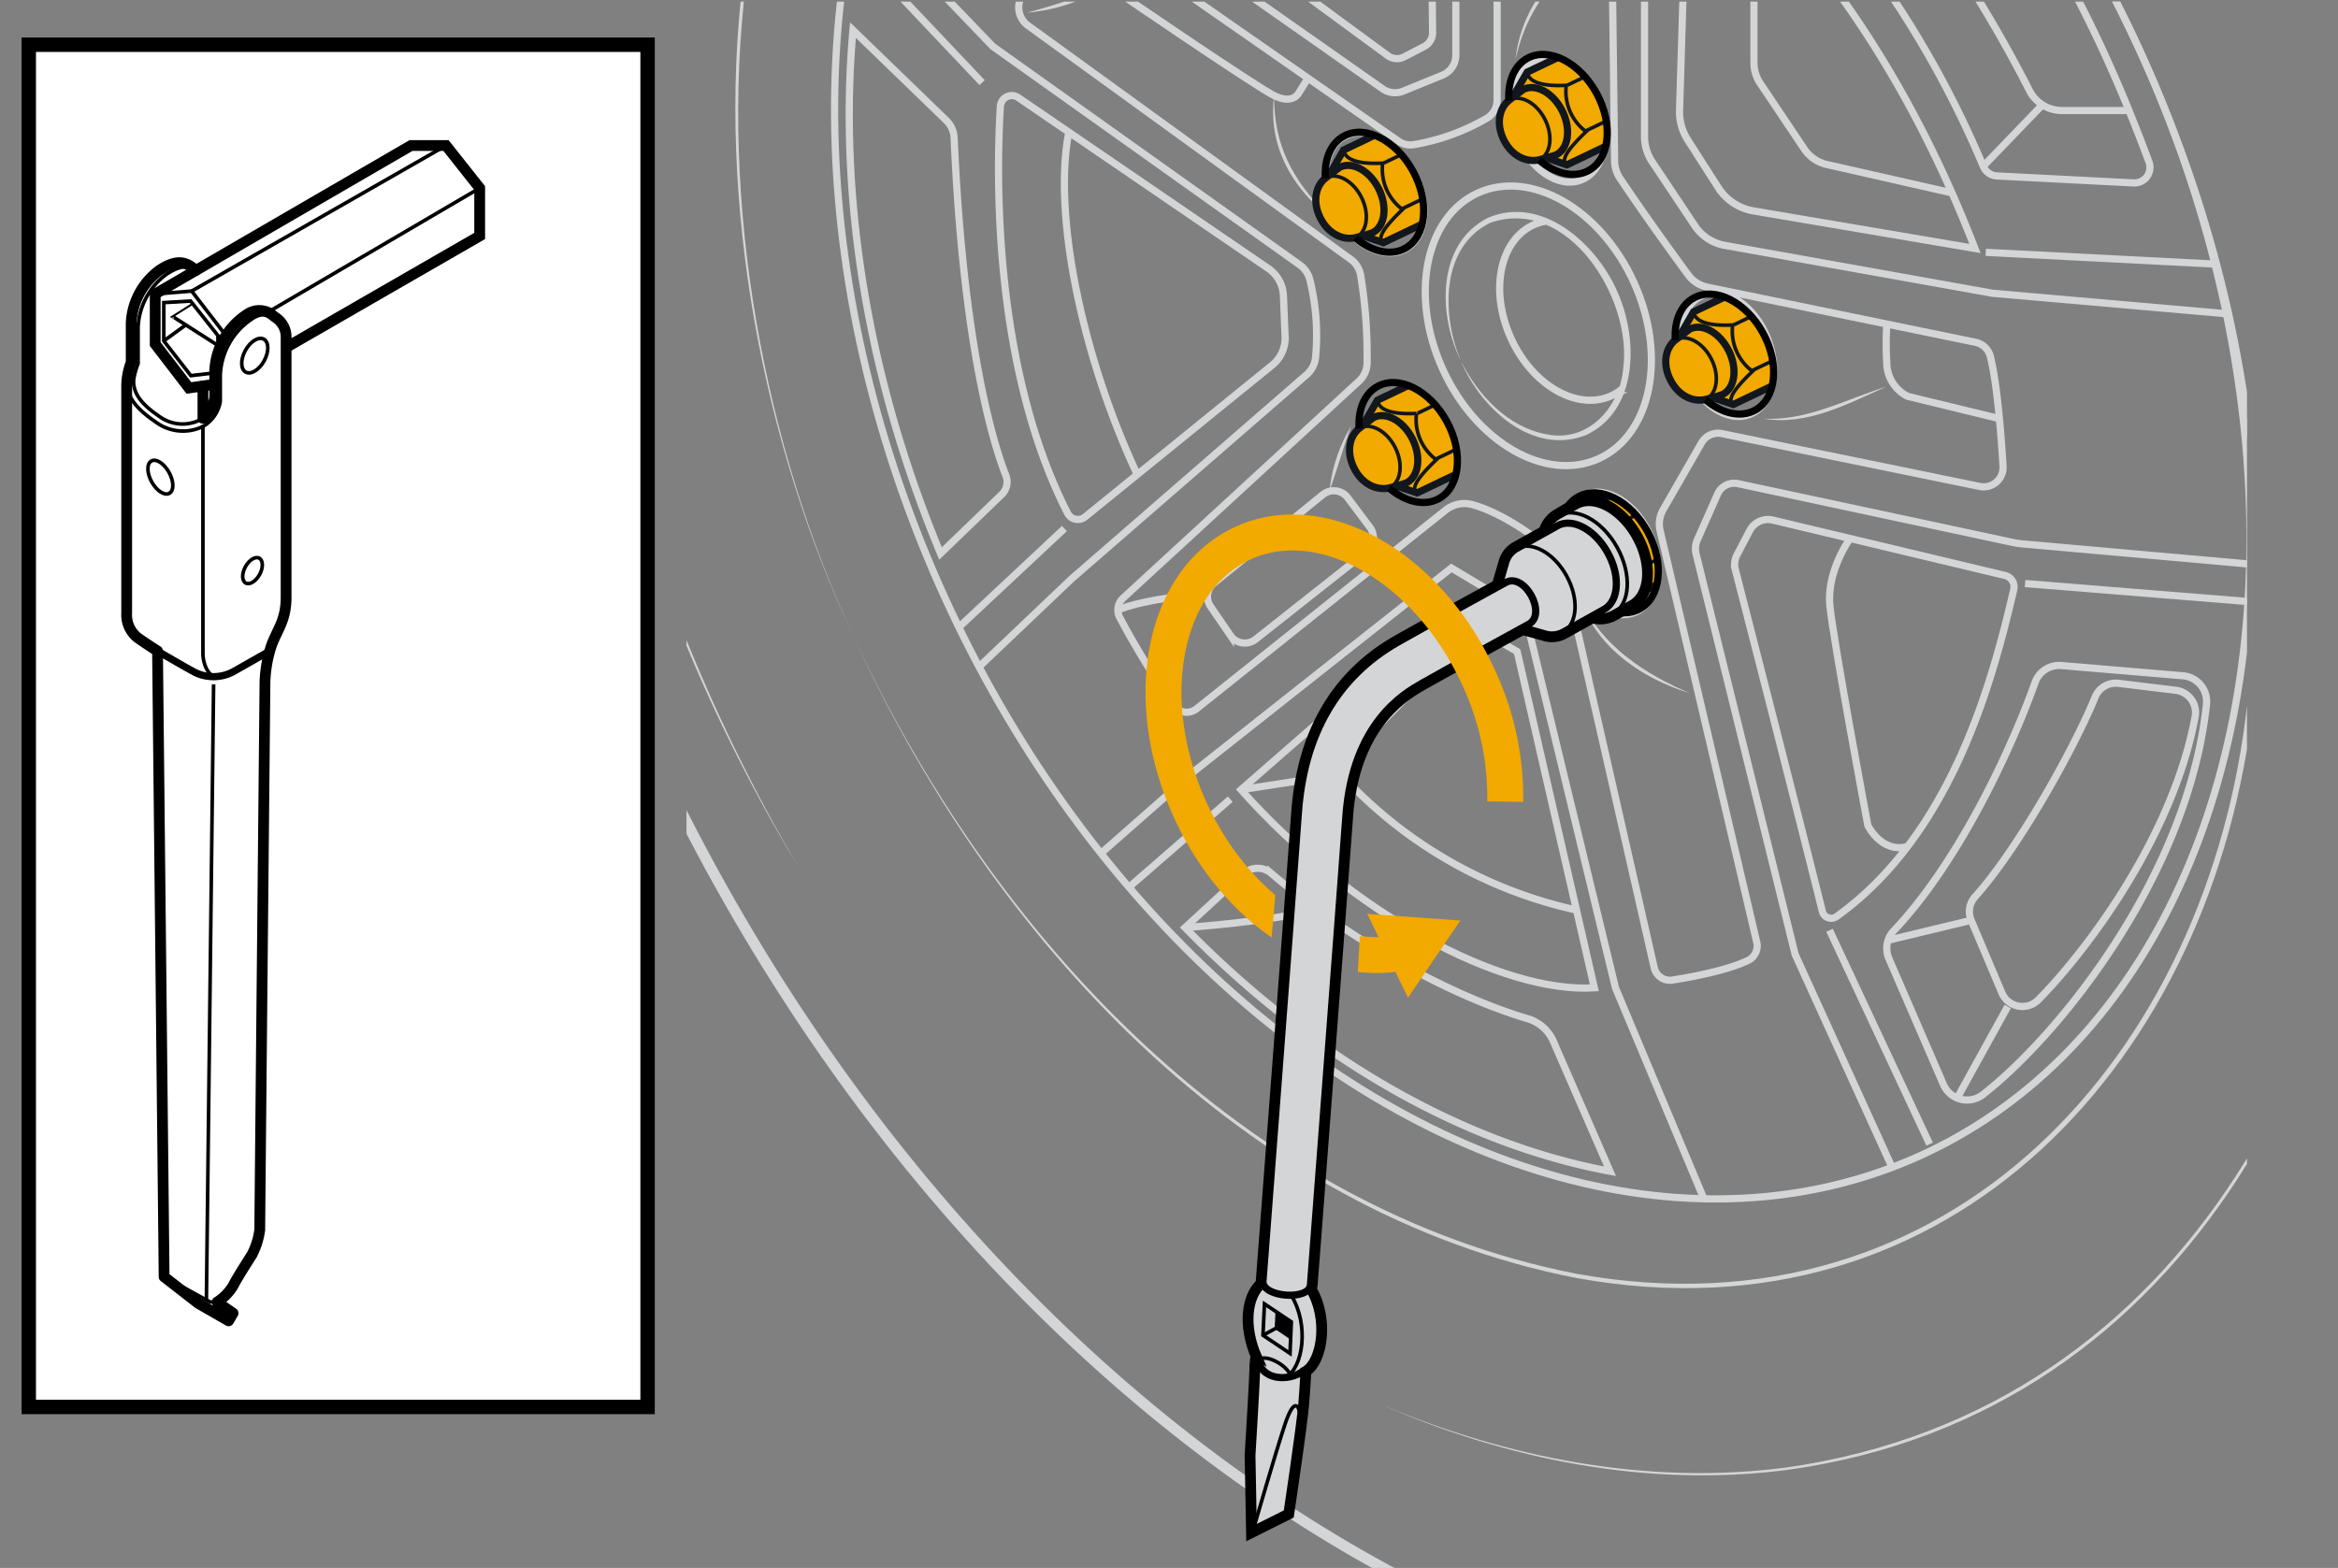 <svg xmlns="http://www.w3.org/2000/svg" xmlns:xlink="http://www.w3.org/1999/xlink" width="325" height="218" viewBox="0 0 325 218"><rect x="0" y="0" width="325" height="218" fill="#808080" stroke="none"/><defs><clipPath id="a479423f-2229-47e9-a9a7-9f0d4d314388"><rect x="95.43" y="0.229" width="216.92" height="217.771" transform="translate(407.779 218.229) rotate(180)" style="fill:none"/></clipPath><clipPath id="a72af8c7-4cbb-4875-84b4-46aa76d427f9"><rect x="-396.586" y="7.175" width="291.677" height="286.837" style="fill:none"/></clipPath><clipPath id="b8ae37d6-724a-4660-8596-e521e90ecc19"><path d="M200,69.334c2.965-1.614,3.466-6.418,1.12-10.73s-6.653-6.5-9.618-4.886l-6.687,6.202v6.322l5.545,3.805Z" style="fill:none"/></clipPath><clipPath id="fbc493a9-41c8-45c6-9274-63e3074a7738"><path d="M195.307,34.538c2.965-1.614,3.466-6.418,1.12-10.73s-6.653-6.5-9.618-4.886l-6.687,6.202v6.322l5.545,3.805Z" style="fill:none"/></clipPath><clipPath id="bbfa9728-c704-4ba9-98f9-9b816caaf300"><path d="M220.823,23.715c2.965-1.614,3.466-6.418,1.12-10.73s-6.653-6.5-9.618-4.886l-6.687,6.202v6.322l5.545,3.805Z" style="fill:none"/></clipPath><clipPath id="f28f2660-1771-4645-a38a-82c2e2ecaa1d"><path d="M243.956,57.037c2.965-1.614,3.466-6.418,1.12-10.73s-6.653-6.5-9.618-4.886L228.77,47.623v6.322l5.545,3.805Z" style="fill:none"/></clipPath><clipPath id="eb0b7919-ef8a-42f1-b3e6-d36bf03b6e41"><path d="M227.92,84.668c2.965-1.614,3.466-6.418,1.12-10.73s-6.653-6.5-9.618-4.886l-6.687,6.202v6.322l5.545,3.805Z" style="fill:none"/></clipPath><clipPath id="b3fc49be-33ca-43ac-8eae-429d49e501cf"><polygon points="189.891 115.035 187.518 156.682 212.686 143.457 221.67 110.105 208.603 53.939 161.466 47.195 143.186 73.09 136.974 112.684 174.545 155.864 178.376 111.911 189.891 115.035" style="fill:none"/></clipPath></defs><g id="ba14f43e-cd88-4ff5-8417-8bde37b4454b" data-name="illustration"><g style="clip-path:url(#a479423f-2229-47e9-a9a7-9f0d4d314388)"><ellipse cx="214.393" cy="45.051" rx="91.347" ry="127.007" transform="translate(0.579 92.776) rotate(-24.45)" style="fill:none;stroke:#d3d5d6;stroke-miterlimit:10"/><path d="M164.734,128.972c17.721,18.125,38.496,30.04,59.068,33.876l-7.871-18.055a5.585,5.585,0,0,0-3.517-3.136c-9.76-2.897-23.557-9.905-35.737-20.26a2.883,2.883,0,0,0-3.816.09Z" style="fill:none;stroke:#d3d5d6;stroke-miterlimit:10"/><ellipse cx="213.84" cy="45.302" rx="14.593" ry="20.29" transform="translate(0.426 92.569) rotate(-24.45)" style="fill:none;stroke:#d3d5d6;stroke-miterlimit:10"/><path d="M203.082,50.193c-3.167-6.299-3.448-16.254,3.741-19.907,7.51-3.206,14.995,3.558,17.915,10.061,2.985,6.471,3.156,16.566-4.195,20.115-7.481,3.014-14.795-3.74-17.461-10.269,2.411,4.801,6.538,9.228,11.974,10.206,5.747,1.123,10.127-3.769,10.581-9.187,1.306-9.6-7.603-24.02-18.497-20.228-6.948,3.422-6.726,12.95-4.058,19.21Z" style="fill:#d3d5d6"/><path d="M214.842,30.753a7.108,7.108,0,0,0-1.666.514c-4.718,2.149-6.128,9.203-3.138,15.767,2.982,6.564,9.226,10.137,13.945,7.996a6.497,6.497,0,0,0,1.472-.919" style="fill:none;stroke:#d3d5d6;stroke-miterlimit:10"/><path d="M118.68,88.568C93.786,35.972,91.598-47.44,151.441-76.744c44.838-20.026,94.319,8.976,122.246,44.239,28.884,36.202,45.027,83.84,39.549,130.211-5.393,49.306-41.693,89.507-94.055,79.99-46.413-9.004-81.529-47.57-100.501-89.129,19.133,41.359,54.367,79.617,100.602,88.558,51.977,9.336,87.854-30.556,93.125-79.523,5.368-46.13-10.834-93.455-39.432-129.534-27.653-35.05-76.727-64.007-121.26-44.209C92.249-47.215,94.221,36.25,118.68,88.568Z" style="fill:#d3d5d6"/><path d="M138.853-146.067C64.637-112.323,42.506-1.318,89.422,101.871S234.535,261.356,308.751,227.612c0,0,26.331-12.25,50.007-30.665s52.755-43.506,63.535-76.23" style="fill:none;stroke:#d3d5d6;stroke-miterlimit:10;stroke-width:1.5px"/><path d="M244.087-82.94c28.236,19.228,50.175,46.841,64.997,77.454L311.947.696l-2.974-6.128C293.739-35.806,271.94-63.245,244.087-82.94Z" style="fill:#d3d5d6"/><path d="M111.08,120.718C81.939,72.437,68.754,10.662,88.771-43.422,87.784-40.466,86.242-36.216,85.5-33.247l-1.409,5.154-1.116,5.225C73.056,26.257,85.981,78.031,111.08,120.718Z" style="fill:#d3d5d6"/><path d="M331.442,89.969c-.148,52.325-26.573,106.648-83.002,114.402-19.318,2.521-39.023-1.415-56.732-9.224,17.759,7.598,37.424,11.431,56.686,8.879,56.325-8.089,82.323-61.808,83.047-114.057Z" style="fill:#d3d5d6"/><path d="M312.734,78.43l-31.593-2.808a11.355,11.355,0,0,1-1.373-.207l-38.176-8.171A2.52,2.52,0,0,0,238.76,68.69l-2.813,6.356a3.096,3.096,0,0,0-.174,1.996L249.54,132.703,263.015,162.31" style="fill:none;stroke:#d3d5d6;stroke-miterlimit:10"/><path d="M279.926,81.982c-2.889,12.353-8.475,33.888-24.637,45.457a1.264,1.264,0,0,1-1.965-.717c-3.766-15.123-10.648-41.88-12.104-47.531a2.863,2.863,0,0,1,.238-2.046l1.766-3.372a2.874,2.874,0,0,1,3.212-1.462l32.261,7.694A1.647,1.647,0,0,1,279.926,81.982Z" style="fill:none;stroke:#d3d5d6;stroke-miterlimit:10"/><path d="M303.466,93.96l-16.914-1.428a3.567,3.567,0,0,0-3.664,2.361c-3.48,9.771-10.798,25.198-19.615,34.485a3.581,3.581,0,0,0-.706,3.894l7.588,17.52a3.577,3.577,0,0,0,5.489,1.389c10.683-8.323,28.536-30.528,31.072-54.236A3.591,3.591,0,0,0,303.466,93.96Z" style="fill:none;stroke:#d3d5d6;stroke-miterlimit:10"/><path d="M257.171,74.871s-3.259,4.46-2.807,9.285,5.277,30.594,5.277,30.594,1.852,3.929,5.525,2.95" style="fill:none;stroke:#d3d5d6;stroke-miterlimit:10"/><path d="M302.47,95.979l-7.981-.973a3.106,3.106,0,0,0-3.251,1.919c-2.969,7.274-10.785,21.211-16.687,27.757a3.084,3.084,0,0,0-.544,3.27l4.269,10.094a3.105,3.105,0,0,0,5.081.953c6.999-7.104,18.756-22.948,21.783-39.343A3.115,3.115,0,0,0,302.47,95.979Z" style="fill:none;stroke:#d3d5d6;stroke-miterlimit:10"/><path d="M279.091,139.937s-6.066,10.982-7.028,12.73" style="fill:none;stroke:#d3d5d6;stroke-miterlimit:10"/><line x1="274.007" y1="127.952" x2="262.459" y2="130.731" style="fill:none;stroke:#d3d5d6;stroke-miterlimit:10"/><path d="M244.202,131.001,230.769,73.785a4.04,4.04,0,0,1,.43-2.936l5.335-9.289a2.642,2.642,0,0,1,2.822-1.272l35.836,7.346a2.703,2.703,0,0,0,3.245-2.808c-.258-4.292-.808-11.453-1.768-15.27A2.68,2.68,0,0,0,274.6,47.59l-37.281-7.672a4.362,4.362,0,0,1-2.639-1.689c-1.826-2.48-5.846-8.003-9.503-13.46a4.364,4.364,0,0,1-.735-2.378l-.625-51.13a2.463,2.463,0,0,0-1.162-2.063,44.52,44.52,0,0,0-12.621-5.177,1.551,1.551,0,0,0-1.92,1.504l0,48.398a2.908,2.908,0,0,1-1.48,2.542,30.117,30.117,0,0,1-10.22,3.665,2.888,2.888,0,0,1-2.005-.498l-45.192-31.47a1.499,1.499,0,0,0-2.151.47A72.575,72.575,0,0,0,141.804-.058a3.116,3.116,0,0,0,1.097,3.61l44.871,32.514a3.417,3.417,0,0,1,1.372,2.227,68.874,68.874,0,0,1,.891,12.209,3.505,3.505,0,0,1-1.127,2.492L156.12,83.159a2.241,2.241,0,0,0-.455,2.721A123.075,123.075,0,0,0,163.149,98.11a2.227,2.227,0,0,0,3.193.43c6.482-5.172,28.813-22.991,34.585-27.596a4.187,4.187,0,0,1,3.677-.797c3.761.994,8.811,4.255,11.67,7.128a4.144,4.144,0,0,1,1.087,2.011l12.588,55.263a2.23,2.23,0,0,0,2.515,1.714c2.758-.428,7.64-1.334,10.55-2.742A2.229,2.229,0,0,0,244.202,131.001Z" style="fill:none;stroke:#d3d5d6;stroke-miterlimit:10"/><path d="M176.857,50.759l-26.025,21.113a1.601,1.601,0,0,1-2.435-.528c-10.552-20.668-9.874-47.896-9.338-56.559a1.593,1.593,0,0,1,2.491-1.214L176.306,37.328a4.828,4.828,0,0,1,2.1,3.788l.234,5.696A4.828,4.828,0,0,1,176.857,50.759Z" style="fill:none;stroke:#d3d5d6;stroke-miterlimit:10"/><path d="M130.741,76.951l8.508-8.202a2.426,2.426,0,0,0,.572-2.641c-1.63-4.138-5.895-17.54-7.191-46.946a3.569,3.569,0,0,0-1.075-2.403L118.567,4.187C116.558,26.841,120.404,52.157,130.741,76.951Z" style="fill:none;stroke:#d3d5d6;stroke-miterlimit:10"/><path d="M309.819,43.652l-32.858-2.879-37.212-6.66a6.337,6.337,0,0,1-4.156-2.723L229.666,22.5a6.337,6.337,0,0,1-1.064-3.515V-29.73l7.105-33.886" style="fill:none;stroke:#d3d5d6;stroke-miterlimit:10"/><path d="M298.726,22.52C290.648.779,278.44-23.95,251.559-46.397a2.17,2.17,0,0,0-3.514,1.228l-4.189,20.452a2.165,2.165,0,0,0,.641,2.015,138.971,138.971,0,0,1,31.187,45.819,2.167,2.167,0,0,0,1.887,1.343l19.011.975A2.166,2.166,0,0,0,298.726,22.52Z" style="fill:none;stroke:#d3d5d6;stroke-miterlimit:10"/><path d="M274.536,34.547c-10.157-26.226-23.952-44.418-39.87-58.516l-1.195,39.304a7.229,7.229,0,0,0,1.136,4.115l4.247,6.64a7.229,7.229,0,0,0,4.881,3.232Z" style="fill:none;stroke:#d3d5d6;stroke-miterlimit:10"/><path d="M271.338,26.821,253.934,22.87a5.123,5.123,0,0,1-3.12-2.142l-6.133-9.142a5.122,5.122,0,0,1-.869-2.854V-15.13" style="fill:none;stroke:#d3d5d6;stroke-miterlimit:10"/><path d="M295.947,15.37H286.65a5.092,5.092,0,0,1-4.542-2.781C278.68,5.838,269.184-11.63,257.785-22.17a5.127,5.127,0,0,1-1.605-4.571l2.177-13.645" style="fill:none;stroke:#d3d5d6;stroke-miterlimit:10"/><line x1="283.912" y1="14.571" x2="275.685" y2="23.118" style="fill:none;stroke:#d3d5d6;stroke-miterlimit:10"/><path d="M208.114-74.563l-5.739,33.312V7.662a3.01,3.01,0,0,1-1.873,2.787l-5.447,2.221a3.01,3.01,0,0,1-2.865-.323l-44.844-31.465-19.038-19.05" style="fill:none;stroke:#d3d5d6;stroke-miterlimit:10"/><path d="M199.141,4.526l-.478-42.823a2.152,2.152,0,0,0-2.132-2.124c-15.554-.176-28.255,1.642-42.956,16.195a2.155,2.155,0,0,0,.238,3.265L192.92,7.74a2.147,2.147,0,0,0,2.261.174l2.805-1.459A2.147,2.147,0,0,0,199.141,4.526Z" style="fill:none;stroke:#d3d5d6;stroke-miterlimit:10"/><path d="M119.119-13.211,138.004,6.455l42.659,30.363a3.612,3.612,0,0,1,1.419,2.084,32.252,32.252,0,0,1,.788,10.825,3.659,3.659,0,0,1-1.234,2.36L148.931,80.503,136.09,92.716" style="fill:none;stroke:#d3d5d6;stroke-miterlimit:10"/><path d="M148.572,18.372C146.36,29.595,150.278,49.28,158.09,65.984" style="fill:none;stroke:#d3d5d6;stroke-miterlimit:10"/><polyline points="236.868 166.707 224.562 137.347 211.915 85.066 201.753 78.968 166.184 107.085 153.025 118.659" style="fill:none;stroke:#d3d5d6;stroke-miterlimit:10"/><path d="M172.507,109.795,201.075,84.84l9.824,5.759,10.727,46.748C208.754,138.137,187.864,127.071,172.507,109.795Z" style="fill:none;stroke:#d3d5d6;stroke-miterlimit:10"/><path d="M219.145,126.532a62.54,62.54,0,0,1-31.027-17.078,3.569,3.569,0,0,1-.013-5.012L205.12,87.211" style="fill:none;stroke:#d3d5d6;stroke-miterlimit:10"/><line x1="187.139" y1="107.543" x2="172.507" y2="109.795" style="fill:none;stroke:#d3d5d6;stroke-miterlimit:10"/><path d="M164.734,128.972s12.277-.843,18.299-2.566" style="fill:none;stroke:#d3d5d6;stroke-miterlimit:10"/><path d="M277.934,58.209l-12.768-3.11a5.279,5.279,0,0,1-2.893-4.836,39.785,39.785,0,0,1,0-4.961" style="fill:none;stroke:#d3d5d6;stroke-miterlimit:10"/><path d="M262.211,53.766c-5.375,2.376-11.009,5.469-17.082,4.444,6.087.333,11.429-2.698,17.082-4.444Z" style="fill:#d3d5d6"/><ellipse cx="240.016" cy="49.32" rx="6.113" ry="8.889" transform="translate(-1.643 89.832) rotate(-21.128)" style="fill:none;stroke:#d3d5d6;stroke-miterlimit:10"/><path d="M241.618,41.794a12.055,12.055,0,0,0,.833,4.562,11.131,11.131,0,0,0,4.103,5.333" style="fill:none;stroke:#d3d5d6;stroke-miterlimit:10"/><ellipse cx="216.567" cy="16.738" rx="6.113" ry="8.889" transform="translate(8.525 79.189) rotate(-21.128)" style="fill:none;stroke:#d3d5d6;stroke-miterlimit:10"/><path d="M218.168,9.211a12.059,12.059,0,0,0,.833,4.562,11.131,11.131,0,0,0,4.103,5.333" style="fill:none;stroke:#d3d5d6;stroke-miterlimit:10"/><ellipse cx="191.096" cy="26.821" rx="6.113" ry="8.889" transform="translate(10.427 94.612) rotate(-28.557)" style="fill:none;stroke:#d3d5d6;stroke-miterlimit:10"/><path d="M191.71,19.151a12.058,12.058,0,0,0,1.416,4.417,11.132,11.132,0,0,0,4.758,4.758" style="fill:none;stroke:#d3d5d6;stroke-miterlimit:10"/><path d="M196.365,53.855a12.059,12.059,0,0,0,1.416,4.417A11.133,11.133,0,0,0,202.54,63.03" style="fill:none;stroke:#d3d5d6;stroke-miterlimit:10"/><ellipse cx="223.802" cy="76.951" rx="6.113" ry="8.889" transform="translate(-12.137 95.429) rotate(-23.453)" style="fill:none;stroke:#d3d5d6;stroke-miterlimit:10"/><path d="M225.097,69.366a12.06,12.06,0,0,0,1.017,4.525,11.132,11.132,0,0,0,4.316,5.162" style="fill:none;stroke:#d3d5d6;stroke-miterlimit:10"/><path d="M221.779-6.693c-2.479,2.398-5.58,4.078-7.705,6.82a22.672,22.672,0,0,0-3.007,6.609l-.391,1.42a19.117,19.117,0,0,1,3.002-8.311c2.084-2.764,5.335-4.431,8.101-6.538Z" style="fill:#d3d5d6"/><path d="M181.823,10.867l-1.266,2.026s-.778,1.71-3.445.397S153.995-2.026,153.995-2.026s-1.984-1.944.774-5.947" style="fill:none;stroke:#d3d5d6;stroke-miterlimit:10"/><path d="M153.995-2.026a24.858,24.858,0,0,1-11.225,3.779,85.844,85.844,0,0,0,11.225-3.779Z" style="fill:#d3d5d6"/><path d="M177.112,13.29c-.042,7.046,2.625,11.743,7.447,16.692-5.193-4.172-8.306-9.919-7.447-16.692Z" style="fill:#d3d5d6"/><path d="M234.868,96.364c-6.392-1.938-12.837-6.215-15.051-12.789,2.852,6.247,8.915,10.192,15.051,12.789Z" style="fill:#d3d5d6"/><path d="M190.433,73.326,187.34,69.202a2.419,2.419,0,0,0-3.461-.426l-15.132,12.3a2.419,2.419,0,0,0-.47,3.244l2.766,4.037a2.419,2.419,0,0,0,3.495.531l15.459-12.213A2.419,2.419,0,0,0,190.433,73.326Z" style="fill:none;stroke:#d3d5d6;stroke-miterlimit:10"/><path d="M167.854,82.437s-9.193.861-12.458,2.403" style="fill:none;stroke:#d3d5d6;stroke-miterlimit:10"/><path d="M184.814,68.234a21.887,21.887,0,0,1,3.005-8.995c-1.088,2.994-1.937,5.994-3.005,8.995Z" style="fill:#d3d5d6"/><path d="M138.853-146.067C213.069-179.81,311.266-123.514,358.182-20.325s24.785,214.194-49.431,247.937" style="fill:none;stroke:#d3d5d6;stroke-miterlimit:10"/><line x1="136.521" y1="11.49" x2="118.054" y2="-8.023" style="fill:none;stroke:#d3d5d6;stroke-miterlimit:10"/><line x1="276.032" y1="35.084" x2="308.122" y2="36.73" style="fill:none;stroke:#d3d5d6;stroke-miterlimit:10"/><line x1="281.504" y1="81.134" x2="312.498" y2="83.638" style="fill:none;stroke:#d3d5d6;stroke-miterlimit:10"/><line x1="254.322" y1="129.342" x2="268.233" y2="159.077" style="fill:none;stroke:#d3d5d6;stroke-miterlimit:10"/><line x1="171.018" y1="111.113" x2="156.916" y2="123.371" style="fill:none;stroke:#d3d5d6;stroke-miterlimit:10"/><line x1="147.96" y1="73.486" x2="133.289" y2="87.211" style="fill:none;stroke:#d3d5d6;stroke-miterlimit:10"/></g><g style="clip-path:url(#a72af8c7-4cbb-4875-84b4-46aa76d427f9)"><path d="M-115.609,306.673s34.682-16.135,65.867-40.39S19.744,208.979,33.944,165.877" style="fill:none;stroke:#d3d5d6;stroke-miterlimit:10;stroke-width:1.5px"/><path d="M72.442,220.66,49.298,214.597s-8.662,0-12.127-18.48S23.311-8.174-20.001-105.264" style="fill:none;stroke:#d3d5d6;stroke-miterlimit:10;stroke-width:1.5px"/><path d="M72.442,12.389s-11.017,2.592-17.369-22.916S36.638-89.601,26.22-105.264" style="fill:none;stroke:#d3d5d6;stroke-miterlimit:10"/><path d="M30.332-36.495c9.588,61.675,23.022,164.822,33.956,224.98,1.197,5.249,2.753,10.554,5.86,15.015a20.184,20.184,0,0,0,13.369,8.404,20.244,20.244,0,0,1-13.469-8.334c-3.157-4.461-4.759-9.778-5.998-15.031-2.219-10.615-4.011-21.303-5.652-32.017C48.997,95.342,38.958,24.884,30.332-36.495Z" style="fill:#d3d5d6"/></g></g><g id="e7528fc6-269b-41aa-b9de-11d03e58029c" data-name="above"><g style="clip-path:url(#b8ae37d6-724a-4660-8596-e521e90ecc19)"><path d="M189.003,59.513c.384-.288.077-.232.552-.551l1.914-3.311.004-.005,8.625-4.112a2.163,2.163,0,0,1,1.663-.116l1.68.567c1.672-.444,3.787.865,4.94,3.154a5.541,5.541,0,0,1,.243,5.055.584.584,0,0,1-.038.071.713.713,0,0,1-.042.08l-1.804,3.108a2.15,2.15,0,0,1-.903.853l-8.852,4.228-.004,0-.005-.004-2.903-.982c-.486.163-.25-.025-.901.276-1.603.737-3.789-.426-4.943-2.719C187.078,62.806,187.592,60.572,189.003,59.513Z" style="fill:#f2a900"/><path d="M195.495,67.147c1.727-.867,2.105-3.606.845-6.118s-3.683-3.845-5.41-2.978c0,0-.958.733-1.926,1.46-1.413,1.06-1.924,3.295-.772,5.591s3.23,3.148,4.944,2.722C194.519,67.49,195.495,67.147,195.495,67.147Z" style="fill:none;stroke:#12171d;stroke-miterlimit:10"/><path d="M203.443,51.985c1.672-.444,3.787.865,4.94,3.154a5.542,5.542,0,0,1,.243,5.054.584.584,0,0,1-.038.071" style="fill:none;stroke:#12171d;stroke-miterlimit:10"/><path d="M189.413,59.203l2.059-3.557,8.627-4.113a2.162,2.162,0,0,1,1.663-.116l3.652,1.232a2.181,2.181,0,0,1,1.298,1.2l1.95,4.558a2.175,2.175,0,0,1-.117,1.937l-1.804,3.108a2.151,2.151,0,0,1-.903.853l-8.853,4.229-2.912-.986" style="fill:none;stroke:#12171d;stroke-miterlimit:10"/><line x1="205.951" y1="53.204" x2="197.054" y2="57.455" style="fill:none;stroke:#12171d;stroke-miterlimit:10;stroke-width:0.5px"/><line x1="208.769" y1="59.424" x2="199.335" y2="63.944" style="fill:none;stroke:#12171d;stroke-miterlimit:10;stroke-width:0.5px"/><path d="M191.47,55.647c.208,1.529,2.454,1.982,5.428,1.833a6.974,6.974,0,0,0,2.757,6.443c-2.161,2.085-3.711,3.907-2.671,4.61" style="fill:none;stroke:#12171d;stroke-miterlimit:10;stroke-width:0.5px"/><path d="M189.004,59.511c1.578-.792,3.792.426,4.944,2.722s.807,4.798-.772,5.591" style="fill:none;stroke:#12171d;stroke-miterlimit:10;stroke-width:0.5px"/></g><path d="M188.923,59.583c-.165-2.602.725-4.857,2.579-5.865,2.965-1.614,7.271.574,9.618,4.886s1.845,9.116-1.12,10.73c-2.017,1.097-4.653.437-6.872-1.454" style="fill:none;stroke:#000001;stroke-miterlimit:10"/><g style="clip-path:url(#fbc493a9-41c8-45c6-9274-63e3074a7738)"><path d="M184.31,24.718c.384-.288.077-.232.552-.551l1.914-3.311.004-.005,8.625-4.112a2.163,2.163,0,0,1,1.663-.116l1.68.567c1.672-.444,3.787.865,4.94,3.154a5.541,5.541,0,0,1,.243,5.055.584.584,0,0,1-.038.071.73.73,0,0,1-.042.08l-1.804,3.108a2.151,2.151,0,0,1-.903.853l-8.852,4.228-.004,0-.005-.004-2.903-.982c-.486.164-.25-.025-.901.276-1.603.737-3.789-.426-4.942-2.719C182.385,28.012,182.899,25.777,184.31,24.718Z" style="fill:#f2a900"/><path d="M190.802,32.353c1.727-.867,2.105-3.606.845-6.118s-3.683-3.845-5.41-2.978c0,0-.958.733-1.926,1.46-1.413,1.06-1.924,3.295-.772,5.591s3.23,3.148,4.944,2.722C189.826,32.695,190.802,32.353,190.802,32.353Z" style="fill:none;stroke:#12171d;stroke-miterlimit:10"/><path d="M198.75,17.19c1.672-.444,3.787.865,4.94,3.154a5.542,5.542,0,0,1,.243,5.055.584.584,0,0,1-.038.071" style="fill:none;stroke:#12171d;stroke-miterlimit:10"/><path d="M184.72,24.409l2.059-3.557,8.627-4.113a2.163,2.163,0,0,1,1.663-.116l3.652,1.232a2.181,2.181,0,0,1,1.298,1.2l1.95,4.558a2.175,2.175,0,0,1-.117,1.937l-1.804,3.108a2.151,2.151,0,0,1-.903.853l-8.853,4.229-2.912-.986" style="fill:none;stroke:#12171d;stroke-miterlimit:10"/><line x1="201.257" y1="18.41" x2="192.361" y2="22.66" style="fill:none;stroke:#12171d;stroke-miterlimit:10;stroke-width:0.5px"/><line x1="204.076" y1="24.629" x2="194.642" y2="29.149" style="fill:none;stroke:#12171d;stroke-miterlimit:10;stroke-width:0.5px"/><path d="M186.777,20.852c.208,1.529,2.454,1.981,5.428,1.833a6.974,6.974,0,0,0,2.757,6.443c-2.161,2.085-3.711,3.907-2.671,4.61" style="fill:none;stroke:#12171d;stroke-miterlimit:10;stroke-width:0.5px"/><path d="M184.31,24.716c1.578-.792,3.792.426,4.944,2.722s.807,4.798-.772,5.591" style="fill:none;stroke:#12171d;stroke-miterlimit:10;stroke-width:0.5px"/></g><path d="M184.23,24.787c-.165-2.602.725-4.857,2.579-5.865,2.965-1.614,7.271.574,9.618,4.886s1.845,9.116-1.12,10.73c-2.017,1.097-4.653.437-6.872-1.455" style="fill:none;stroke:#000001;stroke-miterlimit:10"/><g style="clip-path:url(#bbfa9728-c704-4ba9-98f9-9b816caaf300)"><path d="M209.825,13.896c.384-.288.077-.232.552-.551l1.914-3.311.004-.005,8.625-4.112a2.163,2.163,0,0,1,1.663-.116l1.68.567c1.672-.444,3.787.865,4.94,3.154a5.541,5.541,0,0,1,.243,5.055.583.583,0,0,1-.038.071.706.706,0,0,1-.042.08l-1.804,3.108a2.15,2.15,0,0,1-.903.853L217.81,22.916l-.004,0-.005-.004-2.903-.982c-.486.163-.25-.025-.901.276-1.603.737-3.789-.426-4.942-2.719C207.9,17.19,208.414,14.955,209.825,13.896Z" style="fill:#f2a900"/><path d="M216.318,21.531c1.727-.867,2.105-3.606.845-6.118s-3.683-3.845-5.41-2.978c0,0-.958.733-1.926,1.46-1.413,1.06-1.924,3.295-.772,5.591s3.23,3.148,4.944,2.722C215.341,21.873,216.318,21.531,216.318,21.531Z" style="fill:none;stroke:#12171d;stroke-miterlimit:10"/><path d="M224.265,6.368c1.672-.444,3.787.865,4.94,3.154a5.541,5.541,0,0,1,.243,5.055.583.583,0,0,1-.038.071" style="fill:none;stroke:#12171d;stroke-miterlimit:10"/><path d="M210.235,13.587l2.059-3.557,8.627-4.113a2.163,2.163,0,0,1,1.663-.116l3.652,1.232a2.182,2.182,0,0,1,1.298,1.2l1.95,4.558a2.175,2.175,0,0,1-.117,1.937l-1.804,3.108a2.15,2.15,0,0,1-.903.853l-8.853,4.229-2.912-.986" style="fill:none;stroke:#12171d;stroke-miterlimit:10"/><line x1="226.773" y1="7.587" x2="217.876" y2="11.838" style="fill:none;stroke:#12171d;stroke-miterlimit:10;stroke-width:0.5px"/><line x1="229.592" y1="13.807" x2="220.157" y2="18.327" style="fill:none;stroke:#12171d;stroke-miterlimit:10;stroke-width:0.5px"/><path d="M212.293,10.03c.208,1.529,2.454,1.982,5.428,1.833a6.974,6.974,0,0,0,2.757,6.443c-2.161,2.085-3.711,3.907-2.671,4.61" style="fill:none;stroke:#12171d;stroke-miterlimit:10;stroke-width:0.5px"/><path d="M209.826,13.894c1.578-.792,3.792.426,4.944,2.722s.807,4.798-.772,5.591" style="fill:none;stroke:#12171d;stroke-miterlimit:10;stroke-width:0.5px"/></g><path d="M209.746,13.965c-.166-2.602.725-4.857,2.579-5.865,2.965-1.614,7.271.574,9.618,4.886s1.845,9.116-1.12,10.73c-2.017,1.097-4.654.437-6.872-1.454" style="fill:none;stroke:#000001;stroke-miterlimit:10"/><g style="clip-path:url(#f28f2660-1771-4645-a38a-82c2e2ecaa1d)"><path d="M232.958,47.217c.384-.288.077-.232.552-.551l1.914-3.311.004-.005,8.625-4.112a2.163,2.163,0,0,1,1.663-.116l1.68.567c1.672-.444,3.787.865,4.94,3.154a5.541,5.541,0,0,1,.243,5.055.584.584,0,0,1-.038.071.713.713,0,0,1-.042.08l-1.804,3.108a2.15,2.15,0,0,1-.903.853l-8.852,4.228-.004,0-.005-.004-2.903-.982c-.486.164-.25-.025-.901.276-1.603.737-3.789-.426-4.942-2.719C231.034,50.511,231.547,48.276,232.958,47.217Z" style="fill:#f2a900"/><path d="M239.451,54.852c1.727-.867,2.105-3.606.845-6.118s-3.683-3.845-5.41-2.978c0,0-.958.733-1.926,1.46-1.413,1.06-1.924,3.295-.772,5.591s3.23,3.148,4.944,2.722C238.475,55.194,239.451,54.852,239.451,54.852Z" style="fill:none;stroke:#12171d;stroke-miterlimit:10"/><path d="M247.398,39.689c1.672-.444,3.787.865,4.94,3.154a5.542,5.542,0,0,1,.243,5.054.584.584,0,0,1-.038.071" style="fill:none;stroke:#12171d;stroke-miterlimit:10"/><path d="M233.368,46.908l2.059-3.557,8.627-4.113a2.162,2.162,0,0,1,1.663-.116L249.37,40.354a2.181,2.181,0,0,1,1.298,1.2l1.95,4.558a2.175,2.175,0,0,1-.117,1.937l-1.804,3.108a2.151,2.151,0,0,1-.903.853l-8.853,4.229-2.912-.986" style="fill:none;stroke:#12171d;stroke-miterlimit:10"/><line x1="249.906" y1="40.909" x2="241.009" y2="45.159" style="fill:none;stroke:#12171d;stroke-miterlimit:10;stroke-width:0.5px"/><line x1="252.725" y1="47.128" x2="243.291" y2="51.648" style="fill:none;stroke:#12171d;stroke-miterlimit:10;stroke-width:0.5px"/><path d="M235.426,43.352c.208,1.529,2.454,1.982,5.428,1.833a6.974,6.974,0,0,0,2.757,6.443c-2.161,2.085-3.711,3.907-2.671,4.61" style="fill:none;stroke:#12171d;stroke-miterlimit:10;stroke-width:0.5px"/><path d="M232.959,47.216c1.578-.792,3.792.426,4.944,2.722s.807,4.798-.772,5.591" style="fill:none;stroke:#12171d;stroke-miterlimit:10;stroke-width:0.5px"/></g><path d="M232.879,47.287c-.166-2.602.725-4.857,2.579-5.865,2.965-1.614,7.271.574,9.618,4.886s1.845,9.116-1.12,10.73c-2.017,1.097-4.653.437-6.872-1.455" style="fill:none;stroke:#000001;stroke-miterlimit:10"/><g style="clip-path:url(#eb0b7919-ef8a-42f1-b3e6-d36bf03b6e41)"><path d="M216.923,74.848c.384-.288.077-.232.552-.551l1.914-3.311.004-.005,8.625-4.112a2.163,2.163,0,0,1,1.664-.116l1.68.567c1.672-.444,3.787.865,4.94,3.154a5.541,5.541,0,0,1,.243,5.055.57.57,0,0,1-.038.071.712.712,0,0,1-.042.08l-1.804,3.108a2.15,2.15,0,0,1-.903.853l-8.851,4.228-.004.001-.005-.004-2.903-.982c-.486.164-.25-.025-.901.276-1.603.737-3.789-.426-4.943-2.719C214.998,78.142,215.512,75.907,216.923,74.848Z" style="fill:#f2a900"/><path d="M223.415,82.483c1.727-.867,2.105-3.606.845-6.118s-3.683-3.845-5.41-2.978c0,0-.958.733-1.926,1.46-1.413,1.06-1.924,3.295-.772,5.591s3.23,3.148,4.944,2.722C222.439,82.825,223.415,82.483,223.415,82.483Z" style="fill:none;stroke:#12171d;stroke-miterlimit:10"/><path d="M231.363,67.321c1.672-.444,3.787.865,4.94,3.154a5.541,5.541,0,0,1,.243,5.055.57.57,0,0,1-.038.071" style="fill:none;stroke:#12171d;stroke-miterlimit:10"/><path d="M217.333,74.539l2.059-3.557,8.627-4.113a2.163,2.163,0,0,1,1.664-.116l3.652,1.232a2.181,2.181,0,0,1,1.298,1.2l1.95,4.558a2.175,2.175,0,0,1-.117,1.937l-1.804,3.108a2.15,2.15,0,0,1-.903.853L224.906,83.87l-2.912-.986" style="fill:none;stroke:#12171d;stroke-miterlimit:10"/><line x1="233.871" y1="68.54" x2="224.974" y2="72.79" style="fill:none;stroke:#12171d;stroke-miterlimit:10;stroke-width:0.5px"/><line x1="236.689" y1="74.759" x2="227.255" y2="79.279" style="fill:none;stroke:#12171d;stroke-miterlimit:10;stroke-width:0.5px"/><path d="M219.391,70.983c.208,1.529,2.454,1.981,5.428,1.833a6.974,6.974,0,0,0,2.757,6.443c-2.161,2.085-3.711,3.907-2.671,4.61" style="fill:none;stroke:#12171d;stroke-miterlimit:10;stroke-width:0.5px"/><path d="M216.924,74.847c1.578-.792,3.792.426,4.944,2.722s.806,4.798-.772,5.591" style="fill:none;stroke:#12171d;stroke-miterlimit:10;stroke-width:0.5px"/></g><path d="M216.843,74.918c-.165-2.602.725-4.857,2.579-5.865,2.965-1.614,7.271.574,9.618,4.886s1.845,9.116-1.12,10.73c-2.017,1.097-4.653.437-6.872-1.455" style="fill:none;stroke:#000001;stroke-miterlimit:10"/><path d="M174.678,190.348c-.039,1.822-.662,12.014-.662,12.014l.195,10.324,4.711-2.351s1.316-8.822,1.861-13.322v-.016c.093-.786.164-1.44.203-1.892.241-3.029.288-4.563.288-4.563,2.305-1.3,3.216-7.21.685-11.344l-.008-.008a1.006,1.006,0,0,0,.21-.553c.062-.763,3.888-50.813,4.931-65.163.934-12.948,8.113-17.067,10.472-18.422,2.305-1.316,11.243-6.229,14.077-7.786l3.052.849a3.286,3.286,0,0,0,2.546-.195l4.08-2.274a3.823,3.823,0,0,0,2.873-.265l2.562-1.425c2.437-1.355,2.702-5.513.6-9.281-2.102-3.776-5.769-5.738-8.199-4.383l-2.562,1.425a3.816,3.816,0,0,0-1.744,2.305l-4.08,2.273a3.257,3.257,0,0,0-1.503,2.032l-.709,2.429c0,.008-.226.763-.226.763-2.982,1.643-11.71,6.439-14.062,7.794-8.354,4.788-12.987,12.761-13.781,23.677-1.043,14.334-4.861,64.361-4.923,65.124a1.004,1.004,0,0,0,.054.405h-.008c-2.126,1.736-2.554,5.917-.685,10.145C174.927,188.666,174.717,188.518,174.678,190.348Zm2.865-7.872,1.962,1.308-.093,2.164-1.97-1.324Z" style="fill:none;stroke:#000001;stroke-miterlimit:10;stroke-width:2px"/><path d="M174.678,190.348c-.039,1.822-.662,12.014-.662,12.014l.195,10.324,4.711-2.351s1.316-8.822,1.861-13.322v-.016c.093-.786.164-1.44.203-1.892.241-3.029.288-4.563.288-4.563,2.305-1.3,3.216-7.21.685-11.344l-.008-.008a1.006,1.006,0,0,0,.21-.553c.062-.763,3.888-50.813,4.931-65.163.934-12.948,8.113-17.067,10.472-18.422,2.305-1.316,11.243-6.229,14.077-7.786l3.052.849a3.286,3.286,0,0,0,2.546-.195l4.08-2.274a3.823,3.823,0,0,0,2.873-.265l2.562-1.425c2.437-1.355,2.702-5.513.6-9.281-2.102-3.776-5.769-5.738-8.199-4.383l-2.562,1.425a3.816,3.816,0,0,0-1.744,2.305l-4.08,2.273a3.257,3.257,0,0,0-1.503,2.032l-.709,2.429c0,.008-.226.763-.226.763-2.982,1.643-11.71,6.439-14.062,7.794-8.354,4.788-12.987,12.761-13.781,23.677-1.043,14.334-4.861,64.361-4.923,65.124a1.004,1.004,0,0,0,.054.405h-.008c-2.126,1.736-2.554,5.917-.685,10.145C174.927,188.666,174.717,188.518,174.678,190.348Zm2.865-7.872,1.962,1.308-.093,2.164-1.97-1.324Z" style="fill:#d3d5d6"/><line x1="214.692" y1="88.116" x2="214.762" y2="88.139" style="fill:none;stroke:#000001;stroke-miterlimit:10;stroke-width:0.5px"/><path d="M211.64,87.267l3.052.849a3.286,3.286,0,0,0,2.546-.195l5.731-3.192c2.071-1.152,2.297-4.687.506-7.895-1.783-3.216-4.905-4.882-6.976-3.729l-5.73,3.192a3.257,3.257,0,0,0-1.503,2.032l-.705,2.43c0,.008-.229.762-.229.762" style="fill:none;stroke:#000001;stroke-miterlimit:10"/><path d="M217.238,87.921c2.063-1.152,2.297-4.687.506-7.895-1.783-3.216-4.913-4.882-6.976-3.73" style="fill:none;stroke:#000001;stroke-miterlimit:10;stroke-width:0.5px"/><path d="M214.848,74.023a3.816,3.816,0,0,1,1.744-2.305l2.562-1.425c2.429-1.355,6.096.607,8.199,4.383,2.102,3.768,1.837,7.926-.6,9.281l-2.562,1.425a3.823,3.823,0,0,1-2.873.265" style="fill:none;stroke:#000001;stroke-miterlimit:10"/><path d="M216.588,71.718c2.43-1.353,6.104.609,8.204,4.381s1.833,7.928-.598,9.281" style="fill:none;stroke:#000001;stroke-miterlimit:10;stroke-width:0.5px"/><path d="M182.163,178.639c.061-.761,3.884-50.811,4.926-65.164.939-12.952,8.116-17.07,10.475-18.423,2.733-1.567,14.821-8.2,14.942-8.266,2.603-1.428-.58-7.231-3.183-5.803-.499.274-12.265,6.729-15.053,8.328-8.353,4.793-12.991,12.762-13.783,23.685-1.04,14.331-4.862,64.358-4.922,65.118C175.387,180.367,181.984,180.892,182.163,178.639Z" style="fill:none;stroke:#000001;stroke-miterlimit:10"/><path d="M175.612,178.525c-2.123,1.733-2.556,5.913-.682,10.141,0,0-.217-.144-.252,1.681s-.66,12.011-.66,12.011l.192,10.329,4.708-2.354s1.826-12.203,2.066-15.23.288-4.564.288-4.564c2.306-1.297,3.219-7.207.684-11.343" style="fill:none;stroke:#000001;stroke-miterlimit:10"/><path d="M178.805,191.432c2.306-1.297,3.219-7.207.684-11.343" style="fill:none;stroke:#000001;stroke-miterlimit:10;stroke-width:0.5px"/><path d="M181.272,190.539c-2.066,1.681-6.342,1.369-6.342-1.874" style="fill:none;stroke:#000001;stroke-miterlimit:10"/><path d="M180.78,197.012c-.193-1.671-.88-2.832-2.17,1.051s-4.401,14.625-4.401,14.625" style="fill:none;stroke:#000001;stroke-miterlimit:10;stroke-width:0.5px"/><path d="M179.322,191.041c-.902-1.632-3.759-2.842-4.391-1.884" style="fill:none;stroke:#000001;stroke-miterlimit:10;stroke-width:0.5px"/><polygon points="179.504 183.786 179.322 188.173 175.563 185.652 175.772 181.289 179.504 183.786" style="fill:none;stroke:#000001;stroke-miterlimit:10;stroke-width:0.5px"/><polyline points="177.543 182.476 177.442 184.625 179.412 185.949" style="fill:none;stroke:#000001;stroke-miterlimit:10;stroke-width:0.5px"/><line x1="177.442" y1="184.625" x2="175.563" y2="185.652" style="fill:none;stroke:#000001;stroke-miterlimit:10;stroke-width:0.5px"/><g style="clip-path:url(#b3fc49be-33ca-43ac-8eae-429d49e501cf)"><path d="M194.791,132.441a16.94,16.94,0,0,1-3.144.35c-9.78.181-20.533-7.72-26.229-20.246-7.01-15.417-3.703-32.002,7.385-37.044s25.76,3.37,32.77,18.787a39.413,39.413,0,0,1,3.667,17.167" style="fill:none;stroke:#f2a900;stroke-miterlimit:10;stroke-width:5px"/><polygon points="190.062 127.059 202.992 127.988 195.725 138.722 190.062 127.059" style="fill:#f2a900"/></g><rect x="4" y="6.218" width="86.017" height="189.401" transform="translate(94.017 201.836) rotate(180)" style="fill:#fff;stroke:#000001;stroke-miterlimit:10;stroke-width:2px"/><polyline points="29.709 53.447 26.258 53.94 21.575 47.84 21.575 40.877 57.129 20.235 61.997 20.235 66.68 26.15 66.68 32.805 39.629 48.395" style="fill:none;stroke:#000001;stroke-miterlimit:10;stroke-width:1.5px"/><path d="M28.21,59.297a6.352,6.352,0,0,1-6.635-.674c-2.791-1.897-4.02-3.627-3.921-5.65" style="fill:none;stroke:#000001;stroke-miterlimit:10;stroke-width:0.5px"/><path d="M28.21,58.161a5.455,5.455,0,0,1-6.17-.346c-2.466-1.676-3.557-3.205-3.465-4.992a9.497,9.497,0,0,1,.622-2.26v-5.06A9.667,9.667,0,0,1,23.1,38.161c1.634-1.102,2.778-1.263,3.737-.898" style="fill:none;stroke:#000001;stroke-miterlimit:10;stroke-width:0.5px"/><path d="M38.486,44.271a2.925,2.925,0,0,0-3.338-.006,9.887,9.887,0,0,0-4.529,7.853v3.71A4.976,4.976,0,0,1,28.21,59.297V90.97s.025,2.243,1.483,3.105" style="fill:none;stroke:#000001;stroke-miterlimit:10;stroke-width:0.5px"/><polyline points="21.575 40.877 26.644 40.47 31.408 46.662" style="fill:none;stroke:#000001;stroke-miterlimit:10;stroke-width:0.5px"/><polyline points="30.297 48.979 30.297 46.662 26.492 41.856 22.768 42.073 22.768 47.401 26.532 52.23 29.851 51.84" style="fill:none;stroke:#000001;stroke-miterlimit:10;stroke-width:0.5px"/><path d="M26.858,42.318c-.004-.005-2.769,1.747-2.769,1.747l6.208,3.968" style="fill:none;stroke:#000001;stroke-miterlimit:10;stroke-width:0.5px"/><line x1="22.768" y1="47.401" x2="25.826" y2="45.176" style="fill:none;stroke:#000001;stroke-miterlimit:10;stroke-width:0.5px"/><line x1="26.644" y1="40.47" x2="61.997" y2="20.235" style="fill:none;stroke:#000001;stroke-miterlimit:10;stroke-width:0.5px"/><line x1="66.68" y1="26.15" x2="37.227" y2="43.414" style="fill:none;stroke:#000001;stroke-miterlimit:10;stroke-width:0.5px"/><path d="M28.21,53.661v4.5l0,0a4.719,4.719,0,0,0,1.64-2.909v-3.71a9.886,9.886,0,0,1,4.529-7.853,2.926,2.926,0,0,1,3.338.006l.768.575a3.205,3.205,0,0,1,1.287,2.547V83c0,3.324-1.253,4.529-2.072,6.841a18.114,18.114,0,0,0-.867,4.962s-.723,74.82-.723,76.169a10.503,10.503,0,0,1-1.108,3.517s-1.975,3.035-2.602,4.288a7.128,7.128,0,0,1-2.216,2.264l2.216,1.542-.626,1.06-4.191-2.409-4.77-3.71-.915-87.009s-1.445-.915-2.746-1.831a4.032,4.032,0,0,1-1.542-3.421V53.94a9.34,9.34,0,0,1,.626-3.557V44.94A9.667,9.667,0,0,1,22.14,37.598c2.457-1.657,3.806-1.186,5.083,0" style="fill:none;stroke:#000001;stroke-linecap:round;stroke-linejoin:round;stroke-width:1.5px"/><path d="M21.899,90.516s4.198,2.463,5.294,3.016a5.86,5.86,0,0,0,5.516-.301c2.31-1.306,4.779-2.715,4.779-2.715" style="fill:none;stroke:#000001;stroke-linecap:round;stroke-linejoin:round"/><line x1="29.693" y1="95.14" x2="28.692" y2="180.718" style="fill:none;stroke:#000001;stroke-miterlimit:10;stroke-width:0.5px"/><polyline points="22.814 177.525 29.192 181.021 30.185 181.042" style="fill:none;stroke:#000001;stroke-miterlimit:10;stroke-width:0.5px"/><ellipse cx="22.293" cy="66.341" rx="1.375" ry="2.571" transform="translate(-29.421 19.184) rotate(-29.065)" style="fill:none;stroke:#000001;stroke-miterlimit:10;stroke-width:0.5px"/><ellipse cx="35.101" cy="79.337" rx="1.968" ry="1.125" transform="translate(-51.348 72.054) rotate(-61.318)" style="fill:none;stroke:#000001;stroke-miterlimit:10;stroke-width:0.5px"/><ellipse cx="35.414" cy="49.445" rx="2.612" ry="1.493" transform="translate(-24.961 56.783) rotate(-61.318)" style="fill:none;stroke:#000001;stroke-miterlimit:10;stroke-width:0.5px"/></g></svg>